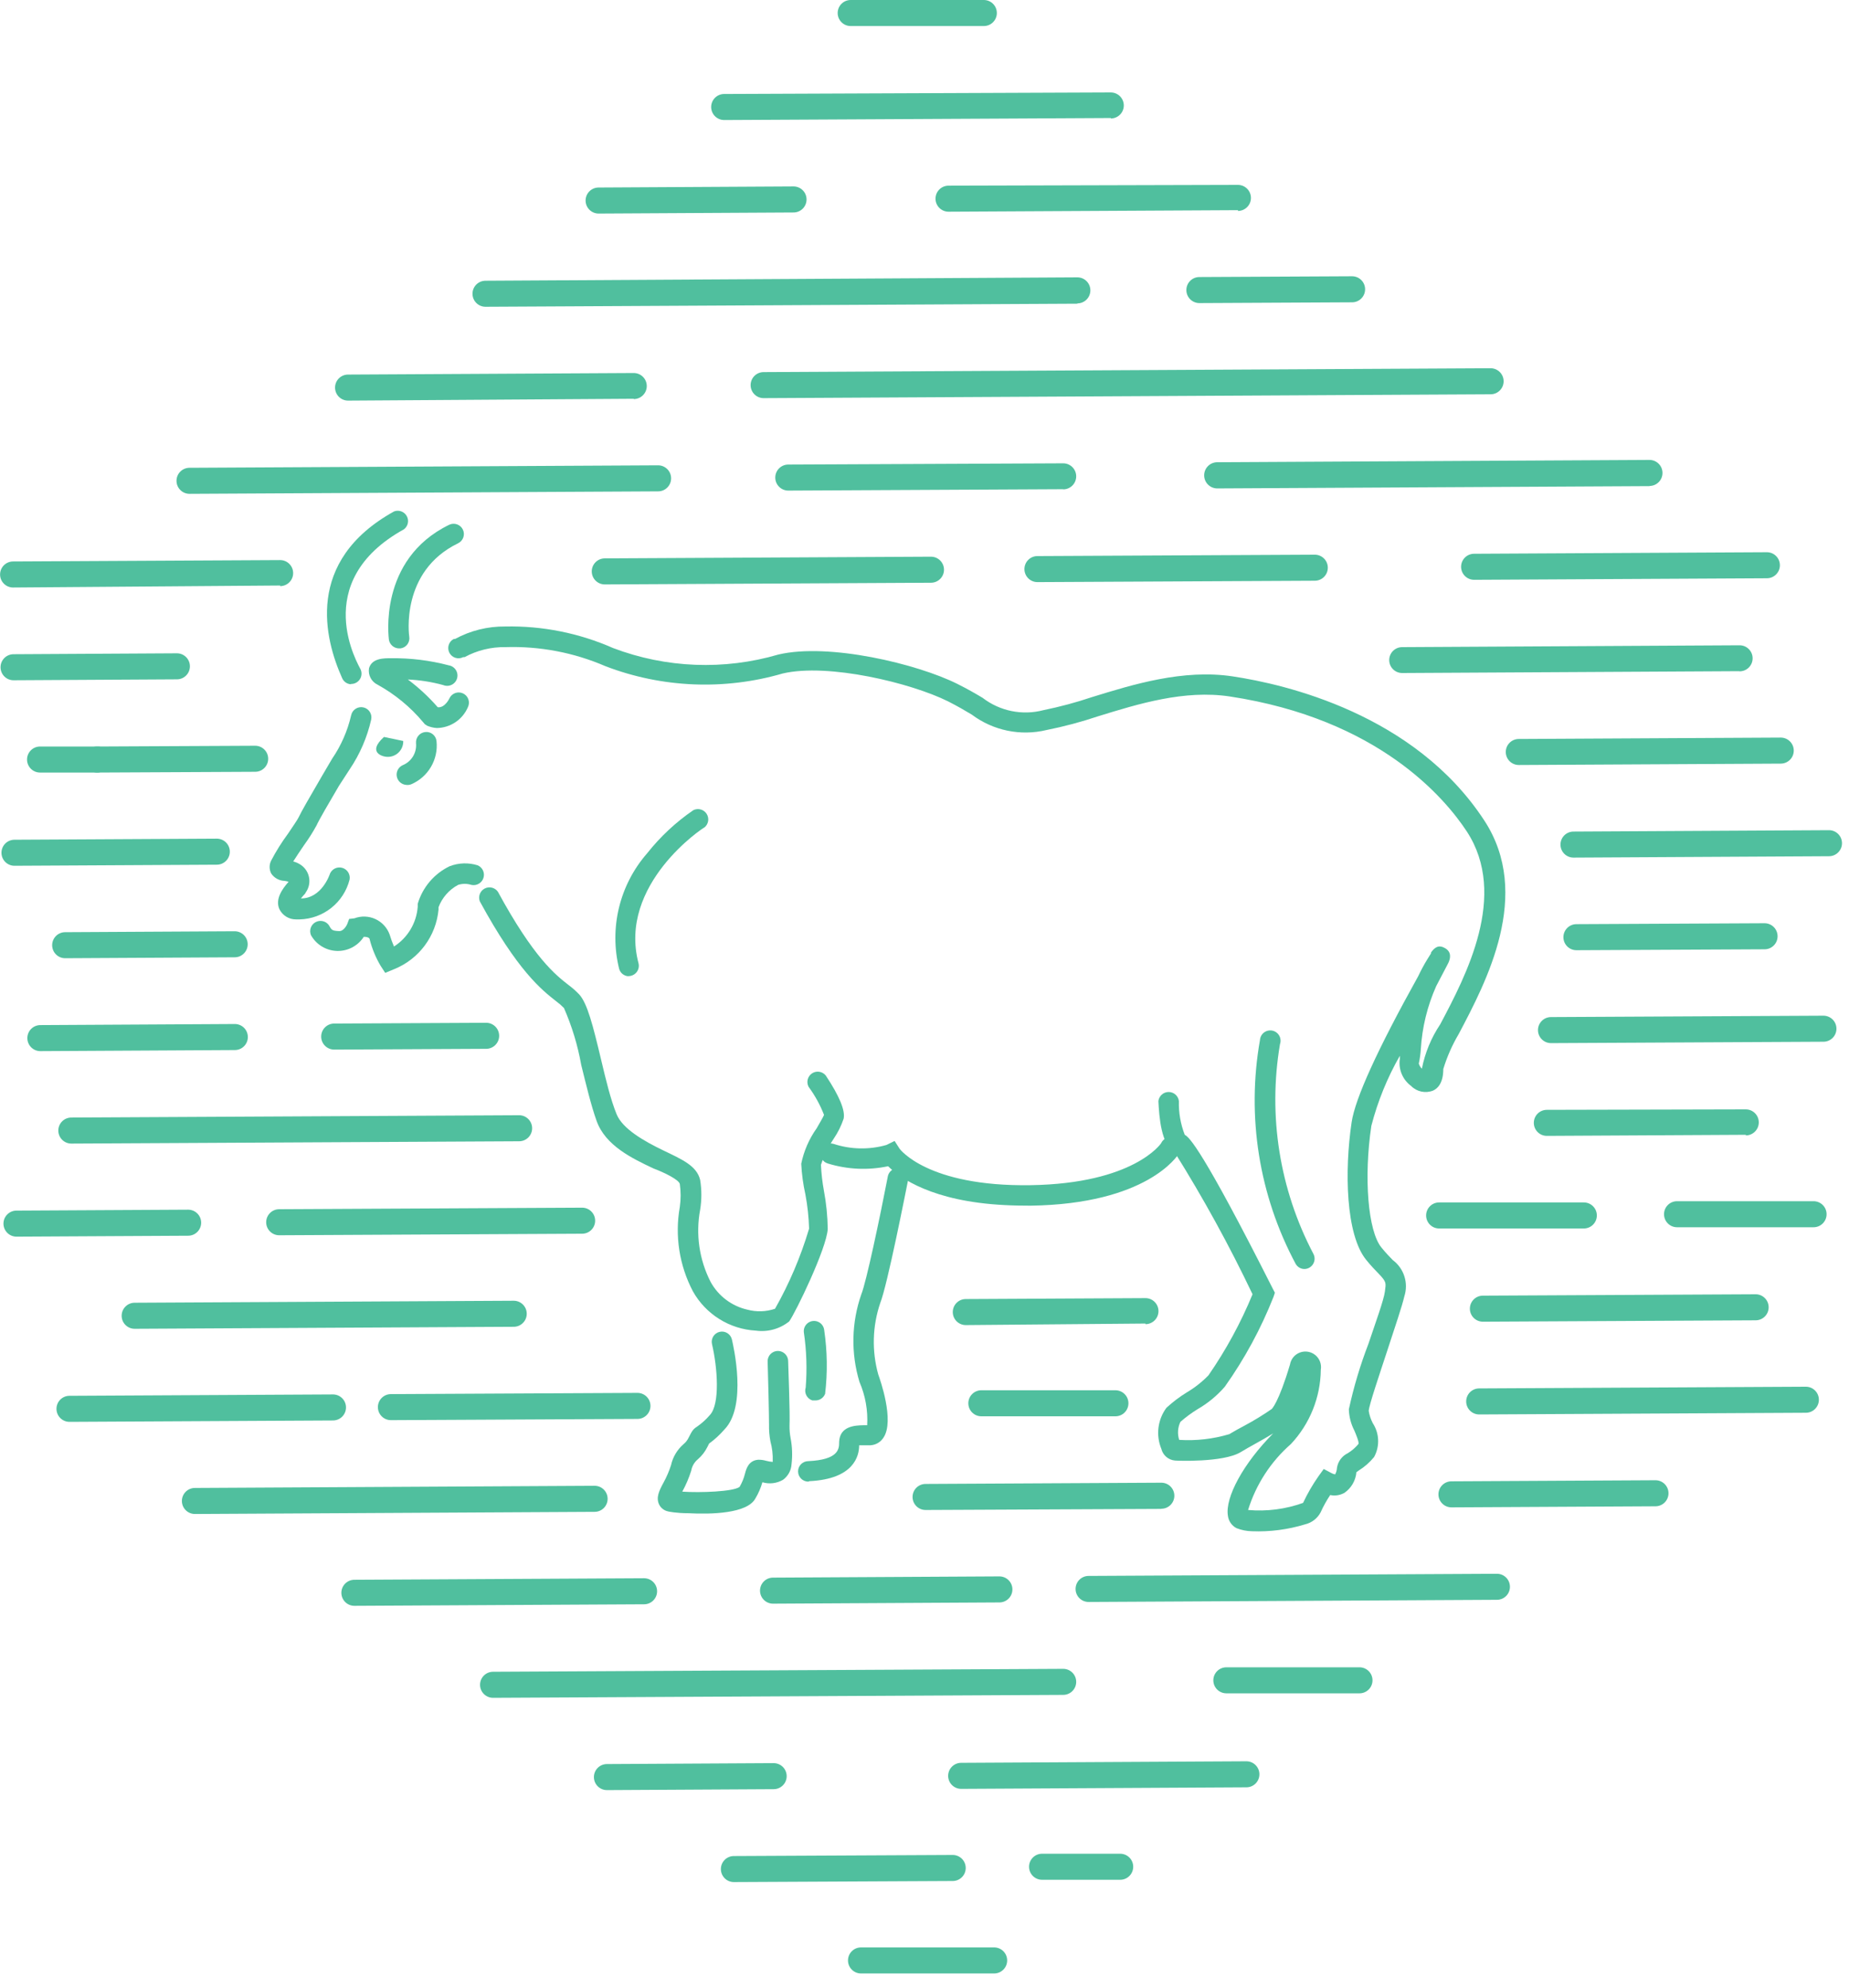 <?xml version="1.0" encoding="UTF-8"?>
<svg width="120px" height="129px" viewBox="0 0 120 129" version="1.1" xmlns="http://www.w3.org/2000/svg" xmlns:xlink="http://www.w3.org/1999/xlink">
    <!-- Generator: Sketch 44.1 (41455) - http://www.bohemiancoding.com/sketch -->
    <title>logo</title>
    <desc>Created with Sketch.</desc>
    <defs></defs>
    <g id="Page-1" stroke="none" stroke-width="1" fill="none" fill-rule="evenodd">
        <g id="logo" fill-rule="nonzero" fill="#50BF9E">
            <g id="Goat" transform="translate(17, 33)">
                <path d="M8,30.14 L7.7,29.68 C7.39,29.155 7.155,28.59 7,28 C7,27.83 6.77,27.8 6.61,27.8 C6.23,28.391 5.567,28.74 4.864,28.717 C4.161,28.694 3.522,28.305 3.18,27.69 C3.053,27.377 3.178,27.018 3.473,26.853 C3.768,26.688 4.14,26.768 4.34,27.04 C4.52,27.36 4.54,27.41 5.02,27.43 C5.34,27.43 5.54,26.97 5.54,26.96 L5.66,26.64 L6,26.6 C6.444,26.433 6.937,26.451 7.367,26.65 C7.798,26.85 8.13,27.213 8.29,27.66 C8.368,27.922 8.462,28.179 8.57,28.43 C9.461,27.86 10.031,26.904 10.11,25.85 L10.11,25.66 C10.424,24.59 11.176,23.704 12.18,23.22 C12.762,22.995 13.404,22.974 14,23.16 C14.319,23.296 14.482,23.652 14.375,23.982 C14.269,24.312 13.928,24.506 13.59,24.43 C13.31,24.342 13.01,24.342 12.73,24.43 C12.145,24.744 11.694,25.259 11.46,25.88 L11.46,26.04 C11.297,27.764 10.186,29.253 8.58,29.9 L8,30.14 Z" id="Shape"></path>
                <path d="M2.44,26.67 L2.22,26.67 C1.757,26.678 1.332,26.416 1.13,26 C0.85,25.36 1.31,24.7 1.73,24.23 C1.645,24.203 1.558,24.183 1.47,24.17 C1.119,24.161 0.795,23.982 0.6,23.69 C0.465,23.426 0.465,23.114 0.6,22.85 C0.918,22.243 1.282,21.661 1.69,21.11 C1.96,20.71 2.33,20.17 2.39,20.03 C2.54,19.7 3.06,18.8 3.91,17.34 L4.55,16.25 C5.137,15.393 5.558,14.433 5.79,13.42 C5.867,13.061 6.221,12.833 6.58,12.91 C6.939,12.987 7.167,13.341 7.09,13.7 C6.831,14.85 6.359,15.942 5.7,16.92 L5,18 C4.41,19 3.67,20.27 3.55,20.56 C3.308,21.004 3.038,21.432 2.74,21.84 C2.51,22.18 2.23,22.59 2.03,22.91 C2.233,22.961 2.424,23.053 2.59,23.18 C3.123,23.596 3.238,24.356 2.85,24.91 L2.8,25 C2.705,25.098 2.614,25.202 2.53,25.31 C3.88,25.31 4.4,23.76 4.42,23.69 C4.56,23.384 4.905,23.229 5.226,23.328 C5.547,23.427 5.746,23.748 5.69,24.08 C5.313,25.576 3.983,26.636 2.44,26.67 L2.44,26.67 Z" id="Shape"></path>
                <path d="M11.35,14.25 C11.133,14.236 10.92,14.185 10.72,14.1 L10.57,14 L10.46,13.87 C9.635,12.885 8.635,12.061 7.51,11.44 L7.51,11.44 C7.105,11.249 6.876,10.812 6.95,10.37 C7.14,9.7 7.95,9.72 8.38,9.72 C9.642,9.704 10.9,9.859 12.12,10.18 C12.376,10.219 12.587,10.402 12.662,10.65 C12.736,10.899 12.661,11.168 12.468,11.341 C12.275,11.514 11.999,11.561 11.76,11.46 C11.012,11.256 10.244,11.135 9.47,11.1 C10.178,11.63 10.828,12.234 11.41,12.9 C11.86,12.96 12.16,12.35 12.17,12.32 C12.327,11.989 12.724,11.848 13.055,12.005 C13.386,12.162 13.527,12.559 13.37,12.89 C13.025,13.703 12.233,14.237 11.35,14.25 L11.35,14.25 Z" id="Shape"></path>
                <path d="M5.78,11.41 C5.523,11.398 5.297,11.238 5.2,11 C4.08,8.5 2.74,3.42 8.58,0.19 C8.891,0.075 9.239,0.205 9.399,0.495 C9.559,0.785 9.483,1.148 9.22,1.35 C3,4.79 6.3,10.21 6.41,10.46 C6.499,10.671 6.474,10.912 6.345,11.1 C6.215,11.288 5.998,11.398 5.77,11.39 L5.78,11.41 Z" id="Shape"></path>
                <path d="M8.86,9.08 C8.548,9.061 8.291,8.828 8.24,8.52 C8.24,8.47 7.5,3.32 12.15,1.06 C12.481,0.9 12.88,1.039 13.04,1.37 C13.2,1.701 13.061,2.1 12.73,2.26 C8.96,4.09 9.55,8.26 9.56,8.32 C9.589,8.495 9.545,8.675 9.44,8.818 C9.335,8.961 9.176,9.055 9,9.08 L8.86,9.08 Z" id="Shape"></path>
                <path d="M64.25,66.38 C63.907,66.373 63.569,66.306 63.25,66.18 C62.94,66.02 62.731,65.716 62.69,65.37 C62.5,64.19 63.69,61.98 65.63,60.03 C65.24,60.27 64.85,60.49 64.47,60.7 C64.09,60.91 63.83,61.06 63.53,61.24 C62.39,61.94 59.28,61.8 59.25,61.79 C58.824,61.751 58.471,61.445 58.37,61.03 C58.007,60.147 58.132,59.138 58.7,58.37 C59.107,57.995 59.549,57.66 60.02,57.37 C60.537,57.065 61.012,56.691 61.43,56.26 C62.569,54.614 63.527,52.851 64.29,51 C62.781,47.832 61.091,44.754 59.23,41.78 C58.36,41.3 58.23,39.5 58.18,38.46 C58.221,38.124 58.507,37.872 58.845,37.872 C59.183,37.872 59.469,38.124 59.51,38.46 C59.489,39.208 59.619,39.953 59.89,40.65 C60.18,40.8 61.03,41.58 65.61,50.65 L65.74,50.9 L65.65,51.17 C64.835,53.233 63.774,55.191 62.49,57 C61.986,57.582 61.387,58.076 60.72,58.46 C60.328,58.701 59.956,58.976 59.61,59.28 C59.433,59.645 59.405,60.064 59.53,60.45 C60.627,60.519 61.727,60.394 62.78,60.08 C63.1,59.89 63.43,59.7 63.78,59.52 C64.383,59.196 64.967,58.839 65.53,58.45 C65.53,58.45 65.97,58.08 66.72,55.56 C66.781,55.203 67.027,54.905 67.367,54.779 C67.707,54.653 68.088,54.718 68.367,54.949 C68.646,55.18 68.781,55.543 68.72,55.9 C68.7,57.693 68.007,59.413 66.78,60.72 C65.475,61.862 64.513,63.344 64,65 C65.209,65.107 66.427,64.95 67.57,64.54 C67.852,63.935 68.187,63.356 68.57,62.81 L68.91,62.34 L69.42,62.61 C69.491,62.65 69.569,62.677 69.65,62.69 C69.722,62.558 69.763,62.411 69.77,62.26 C69.835,61.845 70.101,61.49 70.48,61.31 C70.737,61.151 70.967,60.952 71.16,60.72 C71.23,60.63 70.99,60.06 70.9,59.85 C70.678,59.423 70.555,58.951 70.54,58.47 C70.853,57.023 71.278,55.602 71.81,54.22 C72.28,52.82 72.81,51.37 72.88,50.82 C72.95,50.27 73,50.21 72.48,49.67 C72.26,49.44 71.98,49.16 71.66,48.76 C70.34,47.13 70.25,42.99 70.72,39.84 C70.95,38.28 72.41,35.09 75.04,30.36 C75.214,29.99 75.408,29.629 75.62,29.28 C75.71,29.14 75.79,29 75.87,28.88 L75.87,28.82 L75.87,28.82 C76.12,28.47 76.38,28.3 76.79,28.54 C77.2,28.78 77.15,29.17 77,29.49 L77,29.49 L77,29.49 L76.87,29.74 L76.21,31 C75.633,32.295 75.294,33.684 75.21,35.1 C75.19,35.413 75.146,35.724 75.08,36.03 C75.118,36.155 75.187,36.268 75.28,36.36 C75.482,35.331 75.887,34.352 76.47,33.48 C78.13,30.35 80.9,25.11 78.2,20.97 C76.79,18.82 72.47,13.66 62.8,12.2 C59.86,11.76 56.88,12.68 54.26,13.49 C53.167,13.857 52.051,14.154 50.92,14.38 C49.235,14.785 47.457,14.419 46.07,13.38 C45.64,13.12 45.14,12.83 44.53,12.52 C42.12,11.32 36.74,10.02 33.8,10.71 C30.018,11.812 25.979,11.647 22.3,10.24 C20.251,9.352 18.032,8.929 15.8,9 C14.875,8.984 13.962,9.208 13.15,9.65 L13.06,9.65 C12.734,9.818 12.333,9.691 12.165,9.365 C11.997,9.039 12.124,8.638 12.45,8.47 L12.53,8.47 C13.53,7.927 14.652,7.648 15.79,7.66 C18.198,7.61 20.587,8.088 22.79,9.06 C26.226,10.364 29.993,10.512 33.52,9.48 C36.79,8.71 42.52,10.08 45.14,11.39 C45.8,11.72 46.32,12.02 46.77,12.29 C47.892,13.154 49.35,13.45 50.72,13.09 C51.79,12.872 52.845,12.588 53.88,12.24 C56.51,11.43 59.78,10.41 63.01,10.9 C66.41,11.41 74.81,13.34 79.33,20.25 C82.47,25.05 79.46,30.72 77.67,34.11 C77.248,34.824 76.912,35.586 76.67,36.38 C76.67,37.27 76.32,37.64 76.01,37.78 C75.516,37.977 74.953,37.859 74.58,37.48 C74.027,37.072 73.745,36.39 73.85,35.71 C73.854,35.647 73.854,35.583 73.85,35.52 C73.034,36.948 72.412,38.478 72,40.07 C71.5,43.42 71.78,46.89 72.65,47.96 C72.94,48.32 73.18,48.56 73.39,48.78 C74.121,49.324 74.423,50.274 74.14,51.14 C74,51.76 73.53,53.14 73.03,54.67 C72.53,56.2 71.85,58.19 71.83,58.57 C71.875,58.845 71.962,59.112 72.09,59.36 C72.524,60.02 72.559,60.866 72.18,61.56 C71.898,61.907 71.56,62.205 71.18,62.44 L71.03,62.55 C70.984,63.091 70.698,63.583 70.25,63.89 C69.97,64.047 69.643,64.097 69.33,64.03 C69.093,64.386 68.886,64.76 68.71,65.15 C68.504,65.542 68.14,65.826 67.71,65.93 C66.59,66.273 65.42,66.425 64.25,66.38 L64.25,66.38 Z" id="Shape"></path>
                <path d="M48.18,45.21 C43.5,44.97 41.4,43.45 40.64,42.69 C39.339,42.965 37.99,42.903 36.72,42.51 C36.369,42.405 36.17,42.036 36.275,41.685 C36.38,41.334 36.749,41.135 37.1,41.24 L37.1,41.24 C38.211,41.606 39.405,41.631 40.53,41.31 L41.06,41.05 L41.38,41.55 C41.38,41.55 43.16,44.02 49.87,43.92 C56.58,43.82 58.35,41.22 58.36,41.19 C58.469,40.958 58.701,40.808 58.957,40.805 C59.213,40.801 59.449,40.944 59.565,41.173 C59.68,41.401 59.655,41.676 59.5,41.88 C59.42,42.01 57.44,45.14 49.89,45.25 C49.3,45.25 48.72,45.24 48.18,45.21 Z" id="Shape"></path>
                <path d="M32.06,53.36 L32.06,53.36 C30.35,53.267 28.807,52.304 27.97,50.81 C27.086,49.129 26.787,47.2 27.12,45.33 C27.19,44.836 27.19,44.334 27.12,43.84 C27.05,43.56 26.12,43.1 25.42,42.84 C24.02,42.18 22.29,41.35 21.72,39.75 C21.36,38.75 21.04,37.4 20.72,36.11 C20.494,34.84 20.118,33.601 19.6,32.42 C19.439,32.256 19.265,32.106 19.08,31.97 C18.15,31.24 16.6,30.02 14.14,25.5 C14.02,25.185 14.152,24.831 14.448,24.671 C14.745,24.511 15.114,24.597 15.31,24.87 C17.64,29.16 19.05,30.27 19.9,30.93 C20.147,31.113 20.378,31.317 20.59,31.54 C21.12,32.12 21.48,33.54 22.02,35.81 C22.32,37.07 22.63,38.37 23.02,39.32 C23.41,40.27 24.8,41.06 26.02,41.65 C27.24,42.24 28.22,42.65 28.44,43.58 C28.544,44.219 28.544,44.871 28.44,45.51 C28.141,47.106 28.38,48.755 29.12,50.2 C29.622,51.115 30.492,51.77 31.51,52 C32.1,52.157 32.722,52.136 33.3,51.94 C34.23,50.295 34.971,48.551 35.51,46.74 C35.488,45.995 35.408,45.253 35.27,44.52 C35.124,43.866 35.033,43.2 35,42.53 C35.17,41.702 35.51,40.919 36,40.23 C36.17,39.93 36.41,39.53 36.48,39.36 C36.229,38.712 35.892,38.1 35.48,37.54 C35.316,37.236 35.411,36.857 35.698,36.665 C35.986,36.473 36.372,36.532 36.59,36.8 C37.48,38.14 37.87,39.08 37.75,39.61 C37.596,40.067 37.381,40.501 37.11,40.9 C36.76,41.428 36.48,41.999 36.28,42.6 C36.305,43.16 36.369,43.718 36.47,44.27 C36.625,45.091 36.709,45.924 36.72,46.76 C36.65,48.03 34.64,52.17 34.22,52.76 C33.613,53.248 32.832,53.465 32.06,53.36 L32.06,53.36 Z" id="Shape"></path>
                <path d="M27.67,65.21 C26.91,65.21 26.36,65.1 26.35,65.09 C26.095,65.036 25.88,64.866 25.77,64.63 C25.57,64.19 25.77,63.76 26.07,63.21 C26.265,62.853 26.426,62.478 26.55,62.09 C26.667,61.561 26.951,61.085 27.36,60.73 C27.499,60.616 27.612,60.472 27.69,60.31 C27.91,59.88 27.97,59.76 28.24,59.59 C28.543,59.379 28.819,59.13 29.06,58.85 C29.75,58.14 29.56,55.73 29.21,54.24 C29.124,53.884 29.344,53.526 29.7,53.44 C30.056,53.354 30.414,53.574 30.5,53.93 C30.6,54.37 31.5,58.25 30.02,59.77 C29.723,60.114 29.388,60.423 29.02,60.69 L28.91,60.91 C28.759,61.215 28.548,61.487 28.29,61.71 C28.063,61.898 27.911,62.16 27.86,62.45 C27.712,62.921 27.517,63.377 27.28,63.81 L27.28,63.81 C28.44,63.89 30.61,63.81 31,63.5 C31.157,63.232 31.275,62.942 31.35,62.64 C31.43,62.34 31.58,61.79 32.2,61.74 C32.379,61.735 32.558,61.759 32.73,61.81 C32.868,61.846 33.008,61.87 33.15,61.88 L33.15,61.83 C33.165,61.398 33.115,60.967 33,60.55 C32.931,60.188 32.901,59.819 32.91,59.45 C32.91,58.83 32.85,56.29 32.82,55.37 C32.811,55.132 32.93,54.908 33.131,54.782 C33.332,54.655 33.586,54.646 33.796,54.757 C34.006,54.868 34.141,55.082 34.15,55.32 C34.15,55.46 34.28,58.71 34.24,59.52 C34.235,59.795 34.259,60.07 34.31,60.34 C34.418,60.9 34.438,61.474 34.37,62.04 C34.344,62.438 34.142,62.804 33.82,63.04 C33.415,63.277 32.93,63.335 32.48,63.2 C32.374,63.572 32.22,63.929 32.02,64.26 C31.49,65.23 29.17,65.29 27.67,65.21 Z" id="Shape"></path>
                <path d="M35.46,63.16 C35.093,63.16 34.795,62.862 34.795,62.495 C34.795,62.128 35.093,61.83 35.46,61.83 C37.38,61.74 37.46,61.07 37.46,60.63 L37.46,60.57 C37.51,59.57 38.46,59.51 39.03,59.5 L39.28,59.5 C39.334,58.537 39.163,57.575 38.78,56.69 C38.216,54.829 38.258,52.836 38.9,51 C39.21,50.26 40.11,46 40.63,43.3 C40.726,42.964 41.063,42.758 41.405,42.826 C41.747,42.894 41.98,43.213 41.94,43.56 C41.8,44.26 40.59,50.41 40.13,51.56 C39.618,53.061 39.573,54.682 40,56.21 C40.11,56.51 41.07,59.21 40.34,60.3 C40.155,60.595 39.838,60.782 39.49,60.8 L39.04,60.8 L38.76,60.8 C38.76,61.48 38.43,62.99 35.53,63.13 L35.46,63.16 Z" id="Shape"></path>
                <path d="M35.89,57.89 L35.72,57.89 C35.37,57.776 35.178,57.401 35.29,57.05 C35.385,55.856 35.345,54.655 35.17,53.47 C35.143,53.234 35.244,53.002 35.435,52.861 C35.626,52.72 35.877,52.691 36.095,52.786 C36.313,52.881 36.463,53.084 36.49,53.32 C36.693,54.691 36.713,56.083 36.55,57.46 C36.446,57.731 36.18,57.905 35.89,57.89 Z" id="Shape"></path>
                <path d="M9.35,17.94 C9.046,17.912 8.799,17.682 8.75,17.381 C8.7,17.08 8.861,16.783 9.14,16.66 C9.71,16.425 10.06,15.844 10,15.23 C9.971,14.867 10.237,14.547 10.6,14.51 C10.775,14.49 10.951,14.542 11.088,14.653 C11.225,14.763 11.312,14.925 11.33,15.1 C11.458,16.292 10.792,17.428 9.69,17.9 C9.582,17.943 9.465,17.957 9.35,17.94 L9.35,17.94 Z" id="Shape"></path>
                <path d="M9.17,15.09 C9.18,15.405 9.041,15.706 8.795,15.903 C8.549,16.1 8.225,16.169 7.92,16.09 C7.92,16.09 6.78,15.86 7.92,14.83 L9.17,15.09 Z" id="Shape"></path>
                <path d="M23.79,30.36 C23.501,30.348 23.254,30.149 23.18,29.87 C22.529,27.226 23.208,24.431 25,22.38 C25.853,21.301 26.865,20.357 28,19.58 C28.306,19.429 28.676,19.532 28.86,19.819 C29.044,20.105 28.984,20.485 28.72,20.7 L28.72,20.7 C28.66,20.7 23.09,24.39 24.44,29.52 C24.491,29.725 24.442,29.942 24.308,30.105 C24.174,30.269 23.971,30.359 23.76,30.35 L23.79,30.36 Z" id="Shape"></path>
                <path d="M67.63,49.36 C67.406,49.349 67.202,49.225 67.09,49.03 C64.712,44.587 63.895,39.473 64.77,34.51 C64.784,34.248 64.949,34.017 65.194,33.921 C65.438,33.825 65.717,33.88 65.905,34.063 C66.094,34.246 66.158,34.523 66.07,34.77 C65.284,39.414 66.043,44.188 68.23,48.36 C68.35,48.572 68.346,48.832 68.219,49.039 C68.092,49.247 67.863,49.37 67.62,49.36 L67.63,49.36 Z" id="Shape"></path>
            </g>
            <g id="Background-Lines">
                <path d="M107.09,31.55 L79,31.7 C78.531,31.7 78.15,31.319 78.15,30.85 C78.15,30.381 78.531,30 79,30 L107.05,29.85 C107.517,29.85 107.895,30.228 107.895,30.695 C107.895,31.162 107.517,31.54 107.05,31.54 L107.09,31.55 Z" id="Shape"></path>
                <path d="M69,31.75 L51.16,31.84 C50.693,31.84 50.315,31.462 50.315,30.995 C50.315,30.528 50.693,30.15 51.16,30.15 L69,30.07 C69.467,30.07 69.845,30.448 69.845,30.915 C69.845,31.382 69.467,31.76 69,31.76 L69,31.75 Z" id="Shape"></path>
                <path d="M42.71,31.89 L12.3,32.05 C11.833,32.05 11.455,31.672 11.455,31.205 C11.455,30.738 11.833,30.36 12.3,30.36 L42.71,30.2 C43.177,30.2 43.555,30.578 43.555,31.045 C43.555,31.512 43.177,31.89 42.71,31.89 L42.71,31.89 Z" id="Shape"></path>
                <path d="M96.74,25.59 L49.56,25.84 C49.093,25.84 48.715,25.462 48.715,24.995 C48.715,24.528 49.093,24.15 49.56,24.15 L96.74,23.9 C97.207,23.9 97.585,24.278 97.585,24.745 C97.585,25.212 97.207,25.59 96.74,25.59 Z" id="Shape"></path>
                <path d="M41.13,25.88 L22.59,26 C22.123,26 21.745,25.622 21.745,25.155 C21.745,24.688 22.123,24.31 22.59,24.31 L41.13,24.21 C41.597,24.21 41.975,24.588 41.975,25.055 C41.975,25.522 41.597,25.9 41.13,25.9 L41.13,25.88 Z" id="Shape"></path>
                <path d="M87.75,19.62 L77.84,19.67 C77.373,19.67 76.995,19.292 76.995,18.825 C76.995,18.358 77.373,17.98 77.84,17.98 L87.75,17.93 C88.217,17.93 88.595,18.308 88.595,18.775 C88.595,19.242 88.217,19.62 87.75,19.62 Z" id="Shape"></path>
                <path d="M69.93,19.71 L31.51,19.91 C31.043,19.91 30.665,19.532 30.665,19.065 C30.665,18.598 31.043,18.22 31.51,18.22 L69.92,18 C70.387,18 70.765,18.378 70.765,18.845 C70.765,19.312 70.387,19.69 69.92,19.69 L69.93,19.71 Z" id="Shape"></path>
                <path d="M80.35,13.64 L61.56,13.74 C61.093,13.74 60.715,13.362 60.715,12.895 C60.715,12.428 61.093,12.05 61.56,12.05 L80.34,12 C80.807,12 81.185,12.378 81.185,12.845 C81.185,13.312 80.807,13.69 80.34,13.69 L80.35,13.64 Z" id="Shape"></path>
                <path d="M51.51,13.79 L38.85,13.86 C38.383,13.86 38.005,13.482 38.005,13.015 C38.005,12.548 38.383,12.17 38.85,12.17 L51.5,12.1 C51.967,12.1 52.345,12.478 52.345,12.945 C52.345,13.412 51.967,13.79 51.5,13.79 L51.51,13.79 Z" id="Shape"></path>
                <path d="M72.1,7.66 L47,7.79 C46.533,7.79 46.155,7.412 46.155,6.945 C46.155,6.478 46.533,6.1 47,6.1 L72.09,6 C72.392,6 72.671,6.161 72.822,6.422 C72.973,6.684 72.973,7.006 72.822,7.268 C72.671,7.529 72.392,7.69 72.09,7.69 L72.1,7.66 Z" id="Shape"></path>
                <path d="M63.85,1.69 L55.21,1.69 C54.743,1.69 54.365,1.312 54.365,0.845 C54.365,0.378 54.743,8.5727838e-17 55.21,0 L63.85,0 C64.317,2.8575946e-17 64.695,0.378 64.695,0.845 C64.695,1.312 64.317,1.69 63.85,1.69 L63.85,1.69 Z" id="Shape"></path>
                <path d="M38.59,98.12 L12.65,98.26 C12.183,98.26 11.805,97.882 11.805,97.415 C11.805,96.948 12.183,96.57 12.65,96.57 L38.59,96.43 C39.057,96.43 39.435,96.808 39.435,97.275 C39.435,97.742 39.057,98.12 38.59,98.12 Z" id="Shape"></path>
                <path d="M75.37,97.93 L60.07,98 C59.603,98 59.225,97.622 59.225,97.155 C59.225,96.688 59.603,96.31 60.07,96.31 L75.37,96.23 C75.837,96.23 76.215,96.608 76.215,97.075 C76.215,97.542 75.837,97.92 75.37,97.92 L75.37,97.93 Z" id="Shape"></path>
                <path d="M107.44,97.76 L94.2,97.83 C93.733,97.83 93.355,97.452 93.355,96.985 C93.355,96.518 93.733,96.14 94.2,96.14 L107.44,96.07 C107.907,96.07 108.285,96.448 108.285,96.915 C108.285,97.382 107.907,97.76 107.44,97.76 Z" id="Shape"></path>
                <path d="M41.8,104.12 L23,104.22 C22.533,104.22 22.155,103.842 22.155,103.375 C22.155,102.908 22.533,102.53 23,102.53 L41.8,102.43 C42.267,102.43 42.645,102.808 42.645,103.275 C42.645,103.742 42.267,104.12 41.8,104.12 Z" id="Shape"></path>
                <path d="M64.86,104 L50.17,104.08 C49.703,104.08 49.325,103.702 49.325,103.235 C49.325,102.768 49.703,102.39 50.17,102.39 L64.86,102.31 C65.327,102.31 65.705,102.688 65.705,103.155 C65.705,103.622 65.327,104 64.86,104 L64.86,104 Z" id="Shape"></path>
                <path d="M97.15,103.83 L70.65,103.97 C70.183,103.97 69.805,103.592 69.805,103.125 C69.805,102.658 70.183,102.28 70.65,102.28 L97.15,102.14 C97.617,102.14 97.995,102.518 97.995,102.985 C97.995,103.452 97.617,103.83 97.15,103.83 L97.15,103.83 Z" id="Shape"></path>
                <path d="M69,110 L32,110.19 C31.533,110.19 31.155,109.812 31.155,109.345 C31.155,108.878 31.533,108.5 32,108.5 L69,108.31 C69.467,108.31 69.845,108.688 69.845,109.155 C69.845,109.622 69.467,110 69,110 Z" id="Shape"></path>
                <path d="M88.23,109.9 L79.59,109.9 C79.288,109.9 79.009,109.739 78.858,109.478 C78.707,109.216 78.707,108.894 78.858,108.632 C79.009,108.371 79.288,108.21 79.59,108.21 L88.23,108.21 C88.697,108.21 89.075,108.588 89.075,109.055 C89.075,109.522 88.697,109.9 88.23,109.9 L88.23,109.9 Z" id="Shape"></path>
                <path d="M50.21,116.12 L39.39,116.18 C38.923,116.18 38.545,115.802 38.545,115.335 C38.545,114.868 38.923,114.49 39.39,114.49 L50.21,114.43 C50.677,114.43 51.055,114.808 51.055,115.275 C51.055,115.742 50.677,116.12 50.21,116.12 L50.21,116.12 Z" id="Shape"></path>
                <path d="M80.89,116 L62.38,116.1 C61.913,116.1 61.535,115.722 61.535,115.255 C61.535,114.788 61.913,114.41 62.38,114.41 L80.89,114.31 C81.357,114.31 81.735,114.688 81.735,115.155 C81.735,115.622 81.357,116 80.89,116 L80.89,116 Z" id="Shape"></path>
                <path d="M61.83,122.08 L47.63,122.15 C47.163,122.15 46.785,121.772 46.785,121.305 C46.785,120.838 47.163,120.46 47.63,120.46 L61.83,120.39 C62.297,120.39 62.675,120.768 62.675,121.235 C62.675,121.702 62.297,122.08 61.83,122.08 L61.83,122.08 Z" id="Shape"></path>
                <path d="M72.7,122 L67.63,122 C67.163,122 66.785,121.622 66.785,121.155 C66.785,120.688 67.163,120.31 67.63,120.31 L72.7,120.31 C73.167,120.31 73.545,120.688 73.545,121.155 C73.545,121.622 73.167,122 72.7,122 L72.7,122 Z" id="Shape"></path>
                <path d="M64.52,128.08 L55.88,128.08 C55.413,128.08 55.035,127.702 55.035,127.235 C55.035,126.768 55.413,126.39 55.88,126.39 L64.52,126.39 C64.987,126.39 65.365,126.768 65.365,127.235 C65.365,127.702 64.987,128.08 64.52,128.08 L64.52,128.08 Z" id="Shape"></path>
                <path d="M115.57,49.56 L98.57,49.65 C98.103,49.65 97.725,49.272 97.725,48.805 C97.725,48.338 98.103,47.96 98.57,47.96 L115.57,47.87 C116.037,47.87 116.415,48.248 116.415,48.715 C116.415,49.182 116.037,49.56 115.57,49.56 L115.57,49.56 Z" id="Shape"></path>
                <path d="M16.56,50.09 L6.31,50.14 C5.843,50.14 5.465,49.762 5.465,49.295 C5.465,48.828 5.843,48.45 6.31,48.45 L16.56,48.4 C17.027,48.4 17.405,48.778 17.405,49.245 C17.405,49.712 17.027,50.09 16.56,50.09 Z" id="Shape"></path>
                <path d="M6.31,50.14 L2.6,50.14 C2.133,50.14 1.755,49.762 1.755,49.295 C1.755,48.828 2.133,48.45 2.6,48.45 L6.31,48.45 C6.777,48.45 7.155,48.828 7.155,49.295 C7.155,49.762 6.777,50.14 6.31,50.14 Z" id="Shape"></path>
                <path d="M112.87,43.56 L91,43.68 C90.536,43.68 90.16,43.304 90.16,42.84 C90.16,42.376 90.536,42 91,42 L112.9,41.88 C113.367,41.88 113.745,42.258 113.745,42.725 C113.745,43.192 113.367,43.57 112.9,43.57 L112.87,43.56 Z" id="Shape"></path>
                <path d="M11.48,44.09 L0.88,44.15 C0.413,44.15 0.035,43.772 0.035,43.305 C0.035,42.838 0.413,42.46 0.88,42.46 L11.48,42.4 C11.947,42.4 12.325,42.778 12.325,43.245 C12.325,43.712 11.947,44.09 11.48,44.09 Z" id="Shape"></path>
                <path d="M114.67,37.53 L95.67,37.63 C95.203,37.63 94.825,37.252 94.825,36.785 C94.825,36.318 95.203,35.94 95.67,35.94 L114.67,35.84 C115.137,35.84 115.515,36.218 115.515,36.685 C115.515,37.152 115.137,37.53 114.67,37.53 L114.67,37.53 Z" id="Shape"></path>
                <path d="M85.33,37.69 L67.33,37.78 C66.863,37.78 66.485,37.402 66.485,36.935 C66.485,36.468 66.863,36.09 67.33,36.09 L85.33,36 C85.797,36 86.175,36.378 86.175,36.845 C86.175,37.312 85.797,37.69 85.33,37.69 L85.33,37.69 Z" id="Shape"></path>
                <path d="M60.42,37.82 L39.25,37.93 C38.783,37.93 38.405,37.552 38.405,37.085 C38.405,36.618 38.783,36.24 39.25,36.24 L60.42,36.13 C60.887,36.13 61.265,36.508 61.265,36.975 C61.265,37.442 60.887,37.82 60.42,37.82 Z" id="Shape"></path>
                <path d="M18.18,38 L0.85,38.13 C0.383,38.13 0.005,37.752 0.005,37.285 C0.005,36.818 0.383,36.44 0.85,36.44 L18.18,36.35 C18.647,36.35 19.025,36.728 19.025,37.195 C19.025,37.662 18.647,38.04 18.18,38.04 L18.18,38 Z" id="Shape"></path>
                <path d="M118.7,55.57 L102.12,55.66 C101.653,55.66 101.275,55.282 101.275,54.815 C101.275,54.348 101.653,53.97 102.12,53.97 L118.7,53.88 C119.167,53.88 119.545,54.258 119.545,54.725 C119.545,55.192 119.167,55.57 118.7,55.57 L118.7,55.57 Z" id="Shape"></path>
                <path d="M14.07,56.12 L0.94,56.19 C0.473,56.19 0.095,55.812 0.095,55.345 C0.095,54.878 0.473,54.5 0.94,54.5 L14.07,54.43 C14.537,54.43 14.915,54.808 14.915,55.275 C14.915,55.742 14.537,56.12 14.07,56.12 Z" id="Shape"></path>
                <path d="M114.52,61.61 L102.31,61.67 C101.843,61.67 101.465,61.292 101.465,60.825 C101.465,60.358 101.843,59.98 102.31,59.98 L114.52,59.92 C114.987,59.92 115.365,60.298 115.365,60.765 C115.365,61.232 114.987,61.61 114.52,61.61 L114.52,61.61 Z" id="Shape"></path>
                <path d="M15.23,62.13 L4.23,62.19 C3.763,62.19 3.385,61.812 3.385,61.345 C3.385,60.878 3.763,60.5 4.23,60.5 L15.23,60.44 C15.697,60.44 16.075,60.818 16.075,61.285 C16.075,61.752 15.697,62.13 15.23,62.13 Z" id="Shape"></path>
                <path d="M118.34,67.61 L100.66,67.7 C100.193,67.7 99.815,67.322 99.815,66.855 C99.815,66.388 100.193,66.01 100.66,66.01 L118.34,65.92 C118.807,65.92 119.185,66.298 119.185,66.765 C119.185,67.232 118.807,67.61 118.34,67.61 L118.34,67.61 Z" id="Shape"></path>
                <path d="M31.55,68.07 L21.69,68.12 C21.223,68.12 20.845,67.742 20.845,67.275 C20.845,66.808 21.223,66.43 21.69,66.43 L31.55,66.38 C32.017,66.38 32.395,66.758 32.395,67.225 C32.395,67.692 32.017,68.07 31.55,68.07 L31.55,68.07 Z" id="Shape"></path>
                <path d="M15.24,68.15 L2.62,68.22 C2.153,68.22 1.775,67.842 1.775,67.375 C1.775,66.908 2.153,66.53 2.62,66.53 L15.24,66.46 C15.707,66.46 16.085,66.838 16.085,67.305 C16.085,67.772 15.707,68.15 15.24,68.15 L15.24,68.15 Z" id="Shape"></path>
                <path d="M113.31,73.65 L100.39,73.72 C99.923,73.72 99.545,73.342 99.545,72.875 C99.545,72.408 99.923,72.03 100.39,72.03 L113.3,72 C113.767,72 114.145,72.378 114.145,72.845 C114.145,73.312 113.767,73.69 113.3,73.69 L113.31,73.65 Z" id="Shape"></path>
                <path d="M33.69,74.07 L4.63,74.22 C4.163,74.22 3.785,73.842 3.785,73.375 C3.785,72.908 4.163,72.53 4.63,72.53 L33.69,72.38 C34.157,72.38 34.535,72.758 34.535,73.225 C34.535,73.692 34.157,74.07 33.69,74.07 Z" id="Shape"></path>
                <path d="M117.7,79.65 L108.84,79.65 C108.373,79.65 107.995,79.272 107.995,78.805 C107.995,78.338 108.373,77.96 108.84,77.96 L117.7,77.96 C118.167,77.96 118.545,78.338 118.545,78.805 C118.545,79.272 118.167,79.65 117.7,79.65 L117.7,79.65 Z" id="Shape"></path>
                <path d="M102.79,79.73 L93.4,79.73 C92.933,79.73 92.555,79.352 92.555,78.885 C92.555,78.418 92.933,78.04 93.4,78.04 L102.79,78.04 C103.257,78.04 103.635,78.418 103.635,78.885 C103.635,79.352 103.257,79.73 102.79,79.73 Z" id="Shape"></path>
                <path d="M37.78,80.07 L18.12,80.17 C17.653,80.17 17.275,79.792 17.275,79.325 C17.275,78.858 17.653,78.48 18.12,78.48 L37.78,78.38 C38.247,78.38 38.625,78.758 38.625,79.225 C38.625,79.692 38.247,80.07 37.78,80.07 Z" id="Shape"></path>
                <path d="M12.21,80.2 L1.07,80.26 C0.603,80.26 0.225,79.882 0.225,79.415 C0.225,78.948 0.603,78.57 1.07,78.57 L12.21,78.51 C12.677,78.51 13.055,78.888 13.055,79.355 C13.055,79.822 12.677,80.2 12.21,80.2 L12.21,80.2 Z" id="Shape"></path>
                <path d="M113.94,85.69 L96.24,85.78 C95.773,85.78 95.395,85.402 95.395,84.935 C95.395,84.468 95.773,84.09 96.24,84.09 L113.94,84 C114.407,84 114.785,84.378 114.785,84.845 C114.785,85.312 114.407,85.69 113.94,85.69 L113.94,85.69 Z" id="Shape"></path>
                <path d="M74.34,85.9 L62.68,86 C62.213,86 61.835,85.622 61.835,85.155 C61.835,84.688 62.213,84.31 62.68,84.31 L74.34,84.25 C74.807,84.25 75.185,84.628 75.185,85.095 C75.185,85.562 74.807,85.94 74.34,85.94 L74.34,85.9 Z" id="Shape"></path>
                <path d="M33.34,86.11 L8.74,86.24 C8.273,86.24 7.895,85.862 7.895,85.395 C7.895,84.928 8.273,84.55 8.74,84.55 L33.34,84.42 C33.807,84.42 34.185,84.798 34.185,85.265 C34.185,85.732 33.807,86.11 33.34,86.11 Z" id="Shape"></path>
                <path d="M117.21,91.69 L96,91.8 C95.533,91.8 95.155,91.422 95.155,90.955 C95.155,90.488 95.533,90.11 96,90.11 L117.2,90 C117.667,90 118.045,90.378 118.045,90.845 C118.045,91.312 117.667,91.69 117.2,91.69 L117.21,91.69 Z" id="Shape"></path>
                <path d="M72.39,91.92 L63.69,91.92 C63.223,91.92 62.845,91.542 62.845,91.075 C62.845,90.608 63.223,90.23 63.69,90.23 L72.39,90.23 C72.857,90.23 73.235,90.608 73.235,91.075 C73.235,91.542 72.857,91.92 72.39,91.92 Z" id="Shape"></path>
                <path d="M41.37,92.09 L25.37,92.17 C24.903,92.17 24.525,91.792 24.525,91.325 C24.525,90.858 24.903,90.48 25.37,90.48 L41.37,90.4 C41.837,90.4 42.215,90.778 42.215,91.245 C42.215,91.712 41.837,92.09 41.37,92.09 L41.37,92.09 Z" id="Shape"></path>
                <path d="M21.61,92.19 L4.51,92.28 C4.043,92.28 3.665,91.902 3.665,91.435 C3.665,90.968 4.043,90.59 4.51,90.59 L21.61,90.5 C22.077,90.5 22.455,90.878 22.455,91.345 C22.455,91.812 22.077,92.19 21.61,92.19 L21.61,92.19 Z" id="Shape"></path>
            </g>
        </g>
    </g>
</svg>
